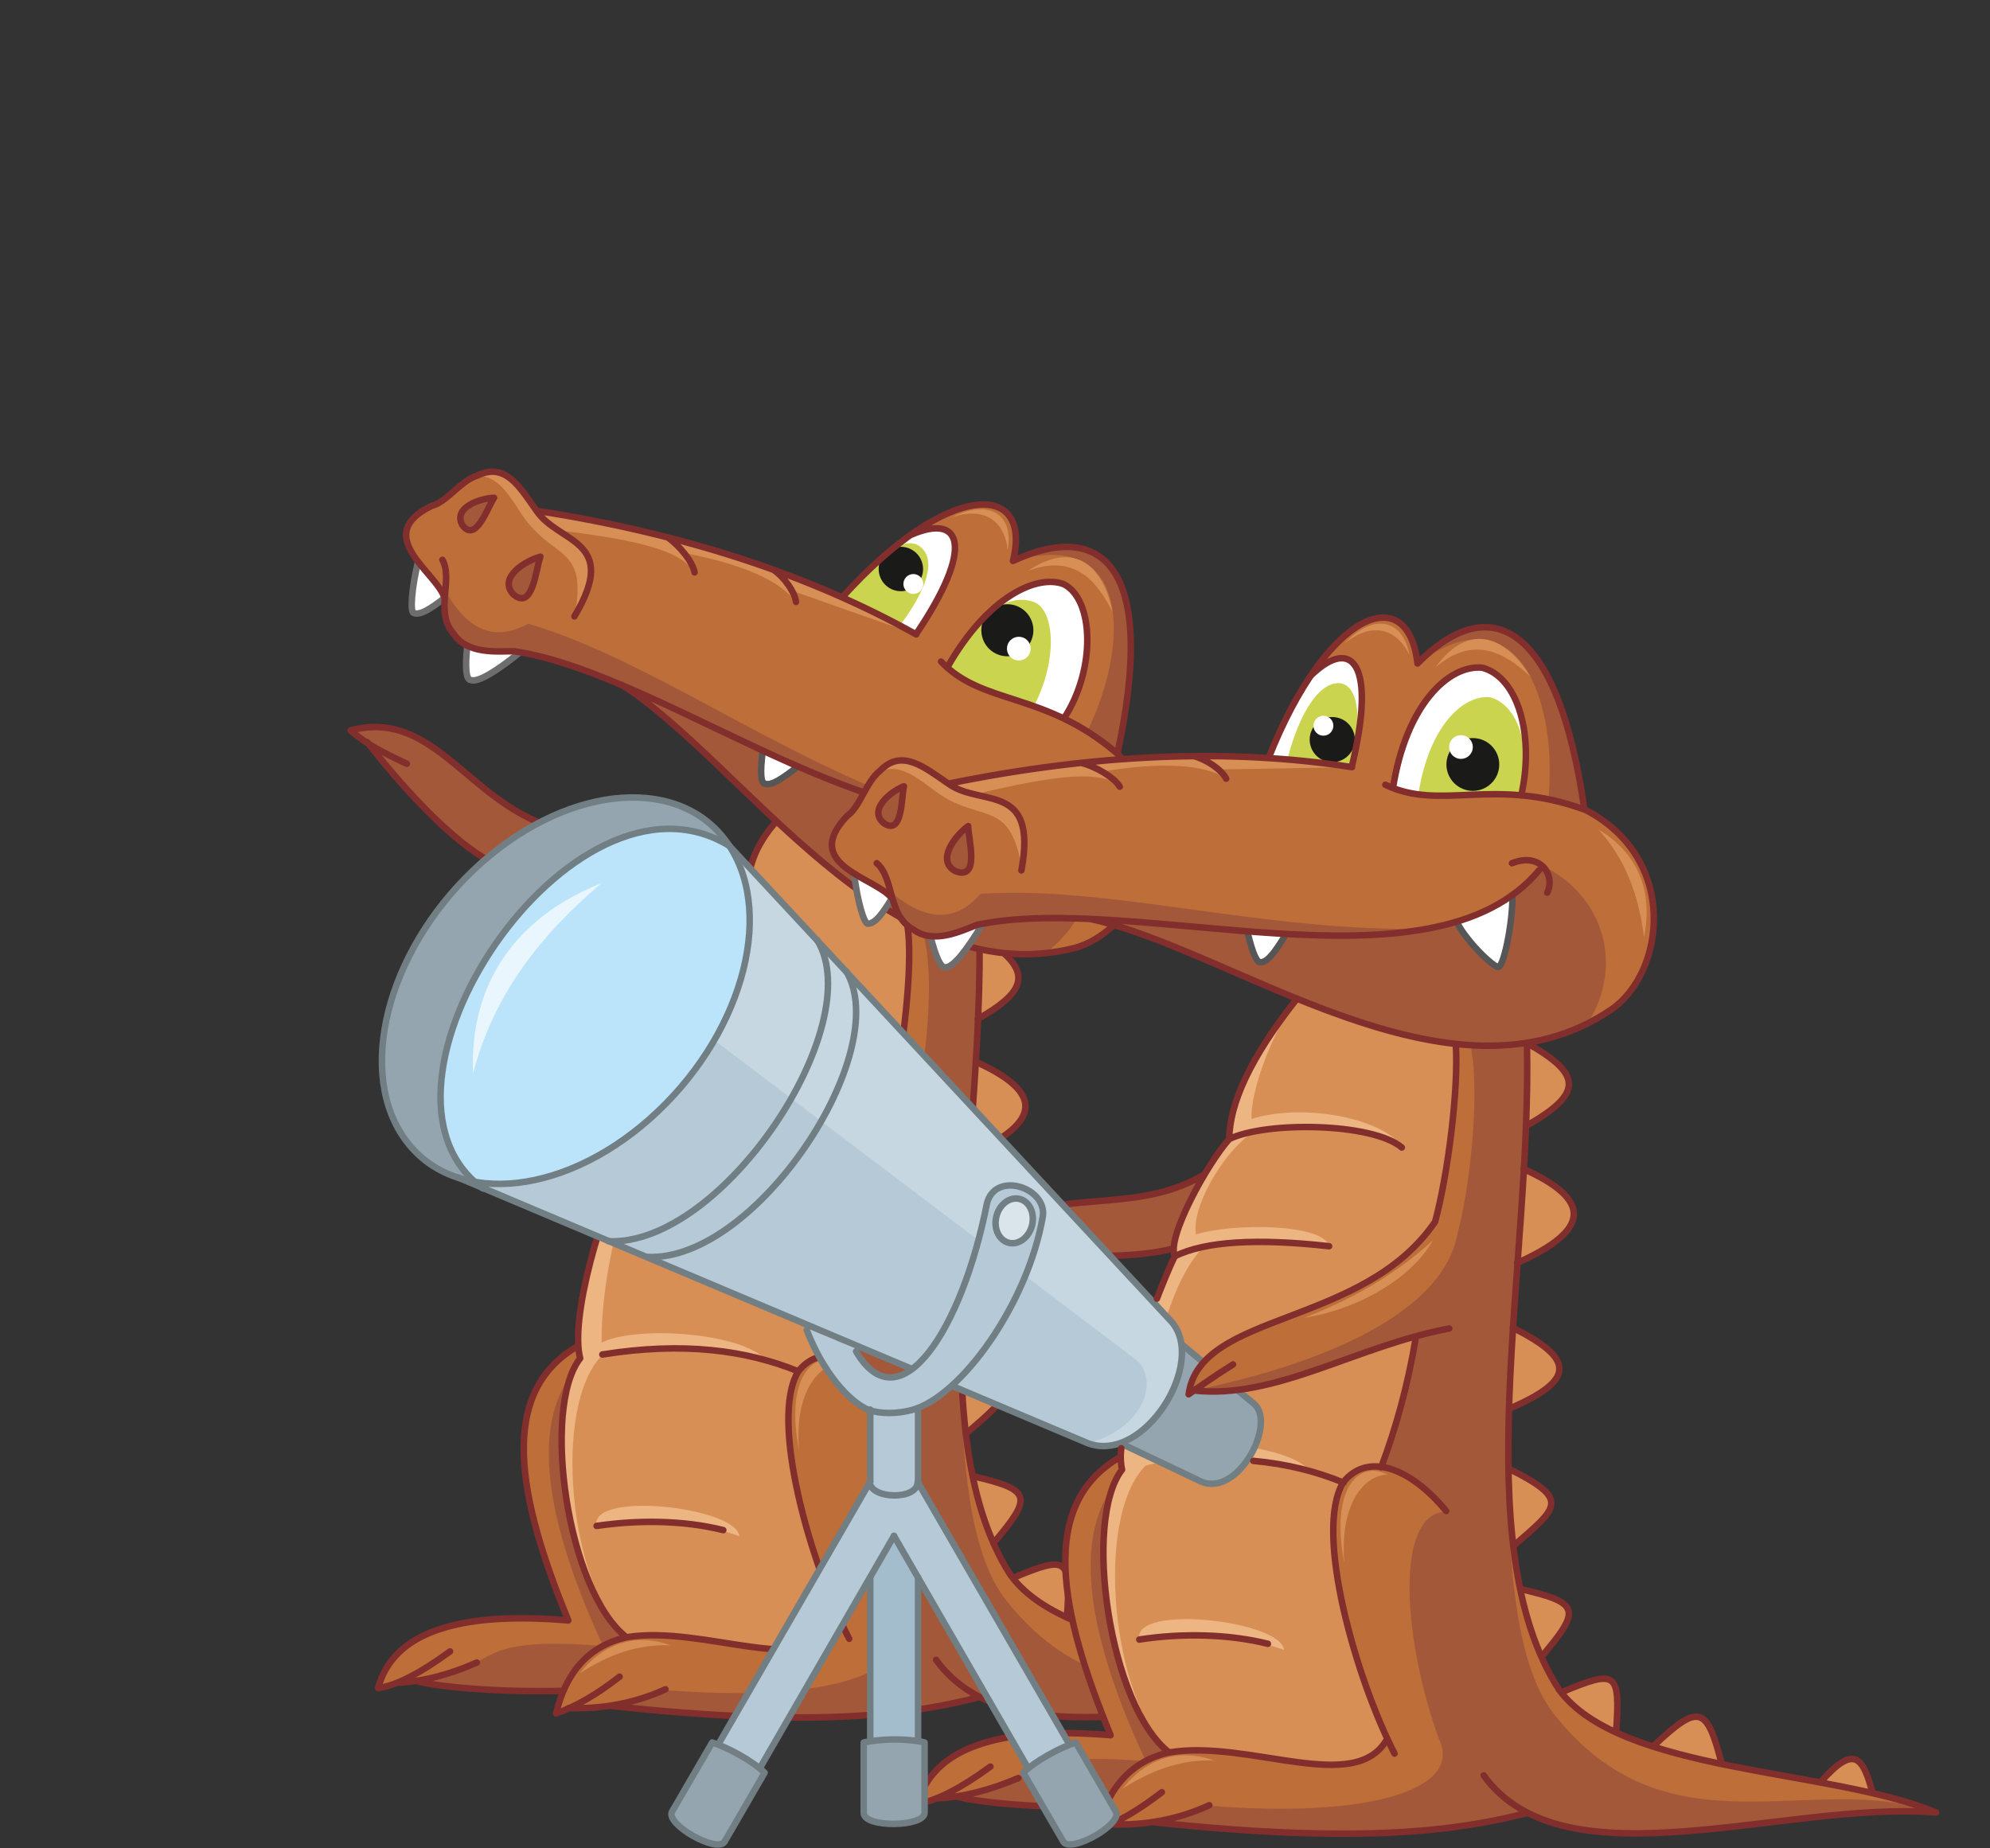<?xml version="1.0" encoding="utf-8"?>
<!-- Generator: Adobe Illustrator 21.1.0, SVG Export Plug-In . SVG Version: 6.00 Build 0)  -->
<svg version="1.1" id="Layer_1" xmlns="http://www.w3.org/2000/svg" xmlns:xlink="http://www.w3.org/1999/xlink" x="0px" y="0px"
	 viewBox="0 0 520 483" style="enable-background:new 0 0 520 483;" xml:space="preserve">
<rect x="0" y="0" width="520" height="483" fill="#333333" stroke="none"/>
<style type="text/css">
	.st0{fill-rule:evenodd;clip-rule:evenodd;fill:#D88F55;}
	.st1{fill-rule:evenodd;clip-rule:evenodd;fill:#A35939;}
	.st2{fill-rule:evenodd;clip-rule:evenodd;fill:#BD6E39;}
	.st3{fill-rule:evenodd;clip-rule:evenodd;fill:#EDB581;}
	.st4{fill:none;stroke:#822E2D;stroke-width:1.7;stroke-linecap:round;stroke-linejoin:round;stroke-miterlimit:22.926;}
	.st5{fill-rule:evenodd;clip-rule:evenodd;fill:#94A5AF;}
	.st6{fill-rule:evenodd;clip-rule:evenodd;fill:#FFFFFF;}
	.st7{fill:none;stroke:#6E6E6E;stroke-width:1.7;stroke-linecap:round;stroke-linejoin:round;stroke-miterlimit:22.926;}
	.st8{fill-rule:evenodd;clip-rule:evenodd;fill:#CAD44E;}
	.st9{fill-rule:evenodd;clip-rule:evenodd;fill:#1A1A18;}
	.st10{fill:none;stroke:#575656;stroke-width:1.7;stroke-linecap:round;stroke-linejoin:round;stroke-miterlimit:22.926;}
	.st11{fill-rule:evenodd;clip-rule:evenodd;fill:#BBE3F9;}
	.st12{fill-rule:evenodd;clip-rule:evenodd;fill:#B5CAD6;}
	.st13{fill:none;stroke:#717E84;stroke-width:1.7;stroke-linecap:round;stroke-linejoin:round;stroke-miterlimit:22.926;}
	.st14{fill-rule:evenodd;clip-rule:evenodd;fill:#C6D7E1;}
	.st15{fill-rule:evenodd;clip-rule:evenodd;fill:#D9E4EB;}
	.st16{fill:none;stroke:#717E84;stroke-width:1.7;stroke-linecap:round;stroke-linejoin:round;stroke-miterlimit:22.926;}
	.st17{fill-rule:evenodd;clip-rule:evenodd;fill:#A3BDCC;}
	.st18{fill-rule:evenodd;clip-rule:evenodd;fill:#E9F6FD;}
</style>
<path class="st0" d="M344.9,438.4l-13.4-2.7C340.1,425.9,342.4,428.9,344.9,438.4z"/>
<path class="st0" d="M306.1,430.9l-17.5-4.7C300.2,415.2,302.2,416,306.1,430.9z"/>
<path class="st0" d="M251.2,339.4l1-20.9C268,326.4,268.5,331.8,251.2,339.4z"/>
<path class="st1" d="M97.7,195.3c10.6,14.7,21.9,25.2,33.9,31.6l20.4-9.2c-28-2.6-36.3-33.2-60.4-26.8L97.7,195.3z"/>
<path class="st2" d="M103.7,439.8l5-0.5c11.7,3.1,24.8,3.3,38.4,2.6l16.6-14L151,351.8c-21.2,12.2-15.6,39.8-2.5,71.7
	c-29.3-2.5-45.9,3.4-49.7,17.7L103.7,439.8z"/>
<path class="st1" d="M110.4,439.8l5.9,1.1c12.8,1.2,23.9,1.7,37.5,1l16.6-14l-12.6-76.1c-21.2,12.2-17,42.2-0.2,78.4
	c-29.3-2.5-28.8,3.3-36.7,5.9L110.4,439.8z"/>
<path class="st2" d="M227.3,320.1c-2,12.2-5,23.6-9.1,34.3c-13.2-3.9-19.3,20.9,1.6,70.1l-56.4,3.4c-9.9,2.9-15.9,9.6-18.2,20.1
	l3.4-1.3l10.7-0.6c36.5,4.4,70,5.1,96.8-2.3c23.1,11.7,71.3-1.9,105.2-0.2c-31.9-11.3-79-11-96.3-31c-8.8-12.1-13.7-30.9-13.9-57.6
	c-1-38.7,6.2-81.8,4.6-118.6l-19.8,2.3c3.8,3.9,0.6,36.7-3.8,52.5c-18.5,27.2-62.7,10.6-65.5,32l1.5-1.1
	C183.4,324,203.6,323,227.3,320.1z"/>
<path class="st1" d="M227.3,320.1c-2,12.2-5,23.6-9.1,34.3l9.5,4.3l7.3,7.1c-13.4,2.4-8.1,35.6-1.8,58.7
	c6.5,13.2-18.8,20.5-59.3,17.2l-14.7,4.3c36.5,4.4,70,5.1,96.8-2.3c23.1,11.7,71.3-1.9,105.2-0.2c-31.9-11.3-69.4,12.5-99-26.2
	c-8.8-12.1-11-35.7-11.2-62.4c-1-38.7,6.2-81.8,4.6-118.6l-19.5,2.3c9.8-1.2,7,36.7,2.6,52.5L227.3,320.1z"/>
<path class="st3" d="M196.3,233.9c16.4,3.5,29.7,5.1,39.7,4.7c3,10.4,1.5,28.3-3.8,52.5c-19.3,26.4-60.4,10.4-65.5,32l1.5-1.1
	c16.5,2.1,36.7,1.1,59.2-1.9c-2.9,13.6-5.6,24.9-9.1,34.3c-18.8-1.5-15.1,29,1.6,70.1c-9.8,15.8-35-0.2-56.2,3.5
	c-15.9-14.9-22.4-54.2-12.1-72.9c-1.3-13.7,3.2-32.2,13.6-55.2c-1-6.5,4.9-19.2,14-30.2C179,259.5,185.4,247.4,196.3,233.9z"/>
<path class="st0" d="M195.6,234.8c-0.7-6,1.8-13.3,7.4-20.1c10.1-12.5,23.3,24.3,33,23.9c3,10.4,1.5,28.3-3.8,52.5l-4.8,29.1
	c-2.9,13.6-5.6,24.9-9.1,34.3c-18.8-1.5-15.1,29,1.6,70.1c-9.8,15.8-35-0.2-56.2,3.5c-14.9-13.9-19.6-60.5-6.3-74
	c-1.3-13.7,4.2-46,15.1-56.5c-6.8-4,3.6-24,13.3-30C182.3,264.5,187.5,246,195.6,234.8z"/>
<path class="st3" d="M182.1,265.6c12.8-5.8,36.6-1.8,41.5,6.3c-12.3-6.5-27.1-7.2-44.5-2.2L182.1,265.6z"/>
<path class="st3" d="M168.3,295.2c8.1-3.9,34.9-4.1,36.6,2.1c-19.9-2-29.9-1.4-40,2.5L168.3,295.2z"/>
<path class="st3" d="M157.2,350.9c9.1-4.6,37.2-2.6,43,4.7c-16.8-4-36.2-4.8-46.3-0.2L157.2,350.9z M193.2,401.5
	c-14.2-5.2-29.1-4.4-37.3-2.7C154,389.5,192.6,393.9,193.2,401.5z"/>
<path class="st4" d="M288.6,426.2c11.7-11,13.7-10.2,17.5,4.7"/>
<path class="st0" d="M253.3,301.8l1.7-24.3C272.4,285.3,272.5,293.2,253.3,301.8z M252.4,374.7l-1.3-19.9
	C266.9,362.8,264.1,364.6,252.4,374.7z M259.6,403.3l-5.4-17.5C269.7,389.4,269.7,391.2,259.6,403.3z M278.8,422.7
	c-5.7-2.5-10.4-6-13.9-10.4C278.9,406.5,279.9,407,278.8,422.7z M255.6,266.4l0.3-21.4C269.7,252.8,270.8,257.7,255.6,266.4z"/>
<path class="st4" d="M331.5,435.6c8.6-9.7,10.9-6.7,13.4,2.7"/>
<path class="st4" d="M155.9,398.8c10.8-1.6,22.8-1.5,33.1,1.1 M235.1,365.8c-9.8-11.8-20.5-15-26.5-7.4
	c-7.7,12.6,3.3,50.7,13.3,69.9 M256.1,443.5c-17.2,4.4-41.7,8.3-96.8,2.3 M219.9,424.4c-8.1,14.8-35.7,0.1-56.2,3.5
	c-9.6,2.2-15.7,8.8-18.4,19.9c5-1.7,10.6-4.9,16.6-9.6 M147.2,441.9c-15.7,0.4-31.8-0.8-38.5-2.6 M103.7,439.8
	c6.5-0.3,13.5-2,20.9-5.3 M152,217.7c-28-2.6-36.3-33.2-60.4-26.8c4.5,3.8,8.1,5.6,14.7,8.7 M95.9,193.9
	c9.6,12.3,24.4,28.7,35.7,32.9 M151,351.8c-21.2,12.2-15.6,39.8-2.5,71.7c-29.3-2.5-45.9,3.4-49.7,17.7c4.8-0.7,11-3.9,18.8-9.6
	 M255.7,236.3c2.8,58.5-16.8,136.4,8.4,175.4c15.8,21.6,70.3,20.4,97.2,31.7c-38.9-3.2-95.8,19.4-116.7-9.6 M235.9,238.6
	c2.4,2.5,2,16.9,0.2,31 M163.7,427.9c-15.5-12-22.3-59.9-12.1-72.9c-2.7-10.3,5.2-38.3,13.6-55.2c-2.3-4.5,8.2-23.8,14-30.2
	c0-9.1,4.6-19.9,16.4-35c-0.8-7,1.7-13.7,7.4-20.1 M148.6,446.4c8.9,0.3,17.4-1.3,25.3-4.9 M157.4,354c21.3-3.4,37.7-1.1,51.2,4.4"
	/>
<path class="st4" d="M227.3,320.1c-2.1,12.6-5.3,24.3-9.1,34.3"/>
<path class="st4" d="M252.2,318.4c15.9,8,16.4,13.4-1,20.9"/>
<path class="st2" d="M162.6,179.1c-10.4-5.1-19.8-8.1-28.2-8.9c-13.3,1.2-19.3-3.5-18.2-14.1c-1.1-8-20.3-14.4-3.3-23.9l5.9-4
	c6.8-6.4,13.9-7,21.4,5.2c22.9,3.2,48.5,9.5,79.9,22.6c27.3-30.3,49.8-30.7,44.6-9.5c24.4-11.3,37.5,3,27.3,50.3
	c17.9,22.8,4.7,46.8-11.4,50.9C232,259.9,194.2,199.2,162.6,179.1z"/>
<path class="st5" d="M113.4,239.3c23.5-33.5,66.1-40.2,78-17l-49,44.3l-18.2,42.3C100,304.2,89.3,276.2,113.4,239.3z"/>
<path class="st1" d="M284.1,191.2l7.8,5.8c10.2-47.3-2.9-61.6-27.3-50.3C295.5,137.5,295.4,167.9,284.1,191.2z M162.6,179.1
	c-10.4-5.1-19.8-8.1-28.2-8.9c-13.3,1.2-19.3-3.5-18.2-14.1c-1.1-8,4.8,16.4,21.8,6.9c32,9.4,65.7,35.2,105.4,48.7
	c10,2.6,21,0.8,33-5.3c12.8,13,11,32.3-3.3,42.7C227.2,251.2,205.3,209.9,162.6,179.1z"/>
<path class="st6" d="M135.6,170.7c-4.5-0.7-9.8-0.9-13.5-2c-0.6,5.9-0.3,8.8,0.8,9C124.8,178.5,129.6,175.5,135.6,170.7z"/>
<path class="st7" d="M122.1,168.7c-0.6,5.9-0.3,8.8,0.8,9c1.9,0.8,6.7-2.2,12.7-7"/>
<path class="st6" d="M116.2,156.1l-7.1-9.2c-1.6,6.6-2.1,13-1.1,13.2C109.8,160.8,112.5,159.1,116.2,156.1z"/>
<path class="st7" d="M109.2,147c-1.6,6.6-2.1,13-1.1,13.2c1.7,0.7,4.4-1.1,8.2-4"/>
<path class="st0" d="M293.4,203.1c3.8,9.4,3.9,19,1.4,30.2C301.1,223,300.9,212.3,293.4,203.1z"/>
<path class="st6" d="M277.9,187.8c-10.2-4.4-23.2-6.6-30.5-13.3c10.6-18.7,24.4-24.9,32.4-21.1C285.8,160.3,285.3,175.6,277.9,187.8
	z"/>
<path class="st6" d="M237.9,139.8l-8.5,6.9l-9.3,9.4l19.2,9.6C254.8,142.9,251.3,134.1,237.9,139.8z"/>
<path class="st0" d="M263.3,143.8c-0.5-6.3-4.9-11.9-14.7-8.6C258.9,130.1,265,134.8,263.3,143.8z M140.3,133.5
	c31.3,4.1,64.3,14.9,99.1,32.3L207,154.4l1,2.9c-4.3-5.6-14.1-9.9-29.3-12.8l2.8,5.2c-3.4-5.7-14-8.5-35.7-11.1l6.1,4.4
	c4.2,5.3,2.5,11.5-1.8,18.1c3.2-16.3-3.4-15.3-10.4-22.5c-5-4.7-7.5-14.3-14.9-14.2C131.2,120.8,135.9,125.9,140.3,133.5z
	 M175.2,430c-8.3-0.3-15.8,2.2-23.7,7.3C157.7,429.5,166,426.7,175.2,430z M208.8,379.1c-1.3-15.2,5.1-22.7,11.1-22.8
	C211.9,352.4,205.2,360.9,208.8,379.1z M290.7,159.9c-4.2-8.3-10.1-15.2-22.1-10.7C281.3,140.7,288.5,148.6,290.7,159.9z"/>
<path class="st8" d="M235.5,163l-15.4-6.9c7.2-8.7,15-16.2,19.8-13.6C244.2,145.1,243.7,151.9,235.5,163z"/>
<path class="st8" d="M270.1,184.7l-11.9-3.9l-10.8-6.3c8.2-14.2,16-19.4,22.3-17.3C275.2,158.4,277,171.4,270.1,184.7z"/>
<ellipse transform="matrix(0.524 -0.852 0.852 0.524 -14.81 271.249)" class="st9" cx="235.4" cy="148.9" rx="5.8" ry="5.8"/>
<path class="st6" d="M266.7,211.2c-5.6,0.8-10.9,1.3-15.9,1.4c0.8,6.3,5.2,15,6.2,14.7C258.7,227.3,264.8,216.8,266.7,211.2z"/>
<path class="st10" d="M250.8,212.6c0.8,6.3,5.2,15,6.2,14.7c1.7-0.1,7.9-10.5,9.8-16.2"/>
<path class="st6" d="M208.4,200.3l-9.1-3.9c-0.7,5.4-0.5,8.2,0.5,8.4C201.5,205.4,204.4,203.4,208.4,200.3z"/>
<path class="st10" d="M199.3,196.4c-0.7,5.4-0.5,8.2,0.5,8.4c1.7,0.7,4.6-1.3,8.6-4.4"/>
<path class="st4" d="M269.4,203.4c7.9-0.2,9.4,6.9,5.9,10.3"/>
<ellipse transform="matrix(0.524 -0.852 0.852 0.524 -15.182 302.557)" class="st9" cx="263.2" cy="164.9" rx="6.8" ry="6.8"/>
<path class="st4" d="M239.4,165.7c15.4-22.8,11.9-31.7-1.4-25.9 M247.5,174.5c10.6-18.7,23.6-24.5,30.5-21.8
	c7.8,3.9,8.5,22.1,0,35.1 M291.9,196.9c-19.1-16.3-35.1-12.5-46-24 M220.1,156.1c27.3-30.3,49.8-30.7,44.6-9.5
	c24.4-11.3,37.5,3,27.3,50.3c18.8,20.5,4.7,46.8-11.4,50.9c-48.7,12.1-86.4-48.6-118.1-68.8 M202.1,148.9c2.7,1.8,5.6,5.8,5.9,8.4
	 M174.4,140.4c3.1,2.1,6.6,6.4,7.1,9.2 M140.3,133.5c38.1,5.9,71.2,16.7,99.1,32.3 M150.1,161.1c12-20.1-4.1-19-9.9-27.6
	c-4.4-6.2-8.1-12.8-15.5-9.2c-4.3,1.3-8,7-11.9,7.9c-15.8,7.7,1.1,17.3,3.3,23.9 M255,277.5c17.5,7.9,17.6,15.7-1.7,24.3
	 M264.9,412.3c14-5.8,15-5.3,13.9,10.4 M254.2,385.8c15.6,3.6,15.6,5.4,5.4,17.5 M251.1,354.8c15.9,8,13,9.8,1.3,19.9 M262.3,249.1
	c6.5,5.9,5,10.6-6.8,17.2 M275.4,207.5c-37.7,21.7-99.5-31-141-37.3c-4.4,0-12.3,0.9-15.9-4.6c-5-5.7,0-14.1-2.9-19.3"/>
<ellipse transform="matrix(0.524 -0.852 0.852 0.524 -17.85 307.399)" class="st6" cx="266.2" cy="169.7" rx="3.1" ry="3.1"/>
<ellipse transform="matrix(0.524 -0.852 0.852 0.524 -16.6 275.933)" class="st6" cx="238.7" cy="152.8" rx="2.6" ry="2.6"/>
<path class="st0" d="M449.9,461l-17.7-4.8C444.1,445.1,446.1,445.9,449.9,461z M422.3,452.7c-5.8-2.6-10.5-6.1-14.1-10.5
	C422.4,436.3,423.4,436.8,422.3,452.7z M402.8,433l-5.5-17.7C413.1,419,413.1,420.8,402.8,433z M395.5,404l-1.3-20.2
	C410.2,391.9,407.4,393.7,395.5,404z M394.3,368.2l1-21.2C411.3,355.1,411.9,360.6,394.3,368.2z M396.4,330.2l1.7-24.6
	C415.9,313.5,416,321.5,396.4,330.2z M398.7,294.3l0.3-21.7C413.2,280.6,414.2,285.5,398.7,294.3z M489.3,468.6l-13.6-2.8
	C484.4,456,486.8,459,489.3,468.6z"/>
<path class="st1" d="M289.9,328.1l10.6-0.6l10.8-2.8l8.1-21.1c-15.3,10.8-30.8,10.1-41.9,11.2L289.9,328.1z"/>
<path class="st2" d="M244.9,470l5.1-0.5c11.8,3.1,25.2,3.3,38.9,2.7l16.8-14.2l-12.9-77.2c-21.5,12.4-15.8,40.4-2.5,72.7
	c-29.7-2.5-46.5,3.5-50.4,17.9L244.9,470z"/>
<path class="st1" d="M251.6,470l6,1.1c13,1.2,24.2,1.7,38,1.1l16.8-14.2l-12.8-77.2c-21.5,12.4-17.3,42.8-0.2,79.5
	c-29.7-2.5-29.2,3.3-37.2,6L251.6,470z"/>
<path class="st2" d="M370.1,348.8c-2,12.3-5.1,23.9-9.2,34.7c-13.4-3.9-19.6,21.2,1.7,71l-57.2,3.4c-10,2.9-16.2,9.7-18.5,20.3
	l3.4-1.4l10.8-0.6c37,4.4,70.9,5.1,98.1-2.4c23.4,11.9,72.3-2,106.6-0.2c-32.3-11.4-80-11.1-97.6-31.4
	c-8.9-12.3-13.9-31.3-14.1-58.4c-1-39.2,6.3-82.9,4.7-120.2l-20,2.4c3.8,4,0.6,37.2-3.9,53.2c-18.8,27.6-61.5,23.4-64.4,45.1
	l1.5-1.1C327.5,365.2,346.1,351.7,370.1,348.8z"/>
<path class="st1" d="M370.1,348.8c-2,12.3-5.1,23.9-9.2,34.7l9.6,4.3l7.4,7.2c-13.7,0.6-11.2,33.7-1.9,59.5
	c6.5,13.4-19.1,20.8-60.1,17.4l-14.9,4.4c37,4.4,70.9,5.1,98.1-2.4c23.4,11.9,72.3-2,106.6-0.2c-32.3-11.4-70.3,12.6-100.3-26.6
	c-8.9-12.3-11.2-36.1-11.4-63.2c-1-39.2,6.3-82.9,4.7-120.1l-19.8,2.3c9.9-1.2,6.4,40.1,2,56.1c-4.1,23.2-41.6,35.6-69,41.2l1.5-1.1
	C328.4,366.8,345,356.4,370.1,348.8z"/>
<path class="st3" d="M338.6,261.4c16.7,3.6,30.1,5.2,40.2,4.8c3,10.6,1.5,28.7-3.9,53.2c-19.6,26.8-59.3,23.2-64.4,45.1l1.5-1.1
	c16.8,2.1,37.1-6.9,58-14.6c-2.9,13.8-5.7,25.2-9.2,34.7c-19.1-1.5-15.3,29.4,1.7,71c-9.9,16-35.4-0.2-57,3.6
	c-16.1-15.1-22.7-54.9-12.3-73.9c-1.3-13.9,3.3-32.6,13.8-56c-1-6.6,5-19.4,14.2-30.6C321.1,287.3,327.6,275,338.6,261.4z"/>
<path class="st0" d="M338.6,261.4c16.7,3.6,30.1,5.2,40.2,4.8c3,10.6,1.5,28.7-3.9,53.2c-19.6,26.8-59.3,23.2-64.4,45.1l1.4-1
	c16.8,2.1,38.5-7.7,58.2-14.7c-2.9,13.8-5.7,25.2-9.2,34.7c-19.1-1.5-15.3,29.4,1.7,71c-9.9,16-35.4-0.2-57,3.6
	c-15-14.1-19.8-61.3-6.3-75c-1.3-13.9,4.3-46.6,15.3-57.3c-6.9-4,3.7-24.3,13.5-30.4C324.5,292.4,330.5,272.7,338.6,261.4z"/>
<path class="st3" d="M299,379.8c9.2-4.7,37.7-2.6,43.5,4.8c-17.1-4-36.7-4.8-46.9-0.2L299,379.8z M310.2,323.5
	c8.2-4,35.4-4.1,37.1,2.1c-20.1-2.1-30.3-1.4-40.5,2.5L310.2,323.5z M324.3,293.5c12.9-5.9,37.1-1.8,42.1,6.4
	c-12.4-6.6-27.5-7.3-45.1-2.2L324.3,293.5z M335.5,431.2c-14.4-5.2-29.4-4.4-37.8-2.7C295.8,419,334.9,423.6,335.5,431.2z"/>
<path class="st4" d="M290.3,476.8c9.1,0.3,17.6-1.3,25.7-5 M362.5,454.4c-8.2,15-36.1,0.1-57,3.6c-9.7,2.2-15.9,9-18.7,20.1
	c5.1-1.7,10.7-5,16.8-9.7 M288.9,472.2c-16,0.4-32.2-0.9-39-2.7 M244.9,470c6.6-0.3,13.7-2.1,21.2-5.3 M292.7,380.8
	c-21.5,12.4-15.8,40.4-2.5,72.7c-29.7-2.5-46.5,3.5-50.4,17.9c4.8-0.7,11.2-4,19-9.7 M290.1,328.2c6.1-0.1,11.8-0.7,16.5-1.9
	 M314.6,307c-12.2,7.3-25.7,6.2-37.2,7.9 M399.2,473.8c-17.4,4.4-42.3,8.4-98.1,2.4"/>
<path class="st5" d="M292.8,377.1l15.8-26.1l5.8,4.8l-2.5,3.8l-0.7,4.2l12.5-0.3l4,3.3c6.1,5.2-4.7,25.6-14.7,19.9L292.8,377.1z"/>
<path class="st11" d="M126.3,310.6l31.4,8.1l62-50.5l-29-47.1C149.6,195.8,90.3,284.7,126.3,310.6z"/>
<polygon class="st12" points="227.4,368.4 239.9,368.4 239.9,387.2 279.5,456 268.7,462.2 233.6,401.4 198.5,462.2 187.7,456 
	227.4,387.2 "/>
<path class="st13" d="M323.7,363.6l4,3.3c6.1,5.2-4.7,25.6-14.7,19.9l-20.2-9.6 M308.6,351.2l5.8,4.8"/>
<path class="st12" d="M119.6,307.8c41.6,13.6,92.6-53.4,71-86.6l115.4,124.2c9.6,10.5-6.9,37.4-21.7,31.9L119.6,307.8z"/>
<path class="st14" d="M186.7,271.9c9.1-15.8,11.6-40.4,3.9-50.8l115.4,124.2c9.6,10.5-6.9,37.4-21.7,31.9
	c14.9-4,18.6-16.7,12.6-21.8L186.7,271.9z"/>
<path class="st13" d="M190.6,221.1c12.1,18.5,2.8,50.4-20.8,71.3c-23.6,20.9-52.6,22.8-64.7,4.3c-12.1-18.5-2.8-50.4,20.8-71.3
	C149.5,204.6,178.5,202.6,190.6,221.1z"/>
<path class="st13" d="M190.6,221.1l115.4,124.2c9.6,10.5-6.9,37.4-21.7,31.9l-164.7-69.5"/>
<path class="st12" d="M210.5,347l12.8,5.3c11.4,21.6,27.9-3.7,34.6-37.7c2.2-8.6,15.7-4.1,14.6,3.4c-3.9,22.7-21.3,47.1-34.2,50.6
	c-3.7,1-8.1,1.1-11.3,0C221.5,366.1,214.7,359,210.5,347z"/>
<path class="st13" d="M190.6,221.1c-41-25.3-100.3,63.5-64.4,89.5"/>
<path class="st13" d="M223.7,353.2c11.4,19.4,27.7-5.7,34.2-38.7c2.2-8.6,15.7-4.1,14.6,3.4c-3.9,22.7-21.3,47.1-34.2,50.6
	c-3.7,1-8.1,1.1-11.3,0c-5.2-2.2-11.9-9.8-16.2-20.9"/>
<ellipse transform="matrix(0.236 -0.972 0.972 0.236 -107.565 501.276)" class="st15" cx="264.9" cy="319" rx="5.9" ry="4.8"/>
<ellipse transform="matrix(0.236 -0.972 0.972 0.236 -107.565 501.276)" class="st16" cx="264.9" cy="319" rx="5.9" ry="4.8"/>
<path class="st13" d="M213.6,245.8c13.4,22.2-24.8,79.9-54.6,78.6"/>
<polygon class="st17" points="227.4,455.1 227.4,412.2 233.6,401.4 239.9,412.2 239.9,455.1 233.6,454.6 "/>
<path class="st13" d="M221.1,253.8c12.7,21.1-23.6,76-51.9,74.7"/>
<path class="st13" d="M239.9,387.2v-18.1 M239.9,455.1v-42.9 M227.4,412.2v42.9 M227.4,368.4v18.8"/>
<path class="st5" d="M225.7,455.4c4.4-1,11.5-1.1,15.9,0v18.5c-0.4,3.6-15.7,3.8-15.9,0V455.4z"/>
<path class="st13" d="M225.7,455.4c4.4-1,11.5-1.1,15.9,0v18.5c-0.4,3.6-15.7,3.8-15.9,0V455.4z"/>
<path class="st13" d="M198.5,462.2l35.1-60.8 M227.4,387.2l-39.7,68.7"/>
<path class="st13" d="M268.7,462.2l-35.1-60.8 M279.5,456l-39.7-68.7c0,4.9-12.5,4.5-12.5,0"/>
<path class="st5" d="M186.1,455.4c4.3,1.4,10.5,4.8,13.7,7.9l-10.5,18.1c-2.1,2.9-15.4-4.6-13.7-7.9L186.1,455.4z"/>
<path class="st13" d="M186.1,455.4c4.3,1.4,10.5,4.8,13.7,7.9l-10.5,18.1c-2.1,2.9-15.4-4.6-13.7-7.9L186.1,455.4z"/>
<path class="st5" d="M281.1,455.4c-4.3,1.4-10.5,4.8-13.7,7.9l10.5,18.1c2.1,2.9,15.4-4.6,13.7-7.9L281.1,455.4z"/>
<path class="st13" d="M281.1,455.4c-4.3,1.4-10.5,4.8-13.7,7.9l10.5,18.1c2.1,2.9,15.4-4.6,13.7-7.9L281.1,455.4z"/>
<path class="st2" d="M285.1,240.2c-11.7-1.2-21.6-0.7-29.8,1.5c-12.2,5.8-19.6,3.5-22.2-7c-3.9-7.2-24.3-6.5-11.6-21.5l4.2-5.8
	c4.2-8.5,10.7-11.6,22.1-2.6c22.9-5,49.4-8,83.7-6.7c15.2-38.4,36.4-46.7,38.9-24.7c19.1-19.3,36.7-10.3,43.6,38.1
	c25,15.4,21,42.7,7.1,52.3C379.3,292.4,322.2,248.1,285.1,240.2z"/>
<path class="st1" d="M404.6,208.9c2.5-26.1-8.1-54.9-34.2-35.4c19.1-19.3,36.7-10.3,43.6,38.1L404.6,208.9z M285.1,240.2
	c-11.7-1.2-21.6-0.7-29.8,1.5c-12.2,5.8-19.6,3.5-22.2-7c-3.9-7.2,10.4,13.8,23.1-1.1c33.6-2.3,74.7,10.2,117.1,9.1
	c10.4-1.1,20.2-6.6,29.4-16.6c16.7,7.8,21.8,26.8,11.9,41.7C371.7,285.8,336.4,254.4,285.1,240.2z"/>
<path class="st6" d="M256.6,241.8c-4.5,0.9-9.6,2.7-13.6,2.8c1.5,5.8,2.8,8.4,3.9,8.2C249.1,252.9,252.6,248.4,256.6,241.8z"/>
<path class="st7" d="M243.1,244.6c1.5,5.8,2.8,8.4,3.9,8.2c2.1,0.1,5.6-4.5,9.6-11.1"/>
<path class="st6" d="M233.1,234.7l-9.9-6.2c0.8,6.8,2.6,13.1,3.6,12.9C228.7,241.5,230.6,238.8,233.1,234.7z"/>
<path class="st7" d="M223.2,228.5c0.8,6.8,2.6,13.1,3.6,12.9c1.9,0,3.8-2.6,6.3-6.7"/>
<path class="st18" d="M123.6,280.6c5.1-19.5,16.3-35.1,33.6-49.8C135,239.6,122.6,256.9,123.6,280.6z"/>
<path class="st6" d="M397.6,207.8c-11.2-0.6-24.3,1.9-33.6-1.9c3.4-21.5,14.4-32.2,23.3-31.4C396.8,176.9,401.1,192.5,397.6,207.8z"
	/>
<path class="st6" d="M342.7,176.4l-5.6,9.5l-5.5,12.2l21.6,2.3C359.7,173.4,353.3,166.3,342.7,176.4z"/>
<path class="st8" d="M353.2,200.6l-16.8-2.1c3.1-12.2,8.5-20.7,14-19.9C355.3,179.5,355.8,189,353.2,200.6z"/>
<path class="st8" d="M397.6,207.8l-26.9-0.6c2.7-17.1,11.4-25.6,18.6-25C396.8,184.2,400.3,195.6,397.6,207.8z"/>
<path class="st0" d="M351.3,408.5c-1.3-15.4,5.1-23,11.3-23.1C354.5,381.3,347.6,390,351.3,408.5z M374.5,324.1
	c-8.8,8-19.2,14.7-33.7,20.3C353.3,342.5,368.1,335.2,374.5,324.1z M417.7,216.8c6.9,7.6,10.4,16.7,11.9,28.1
	C432,233.1,428.1,223,417.7,216.8z M399.9,176.8c-6.9-6.4-14.9-10.8-24.8-2.4C384.2,161.9,393.8,166.9,399.9,176.8z M368.3,171.2
	c-2.7-5.8-8.8-9.6-17-3C359.2,159.8,366.7,162.1,368.3,171.2z M247.9,204.8c31.1-7.1,66.3-8.6,105.4-4.3l-34.7,0.6l2,2.4
	c-6.1-3.8-16.9-4.4-32.3-1.9l4.5,3.9c-5.2-4.2-16.2-3.1-37.7,2l7.3,2.1c5.8,3.5,6.5,10,4.7,17.8c-2.7-16.5-8.6-13.4-17.8-17.7
	c-6.4-2.7-12.1-10.9-19.1-8.2C234.8,195.9,241.1,199.1,247.9,204.8z M317.3,460.1c-8.4-0.3-16,2.3-24,7.4
	C299.5,459.6,307.9,456.8,317.3,460.1z"/>
<path class="st6" d="M395.2,233.9c-5,2.7-9.9,5.1-14.6,7c3,5.8,10.2,12.3,11,11.8C393.2,252.1,395.4,239.9,395.2,233.9z"/>
<path class="st10" d="M380.6,240.9c3,5.8,10.2,12.3,11,11.8c1.6-0.7,3.8-12.8,3.6-18.8"/>
<path class="st6" d="M336,244.2l-10-0.5c1.3,5.4,2.4,7.9,3.4,7.8C331.2,251.5,333.3,248.5,336,244.2z"/>
<path class="st10" d="M326,243.7c1.3,5.4,2.4,7.9,3.4,7.8c1.9,0,3.9-2.9,6.6-7.3"/>
<ellipse transform="matrix(0.195 -0.981 0.981 0.195 113.707 538.4)" class="st9" cx="384.9" cy="199.9" rx="6.9" ry="6.9"/>
<ellipse transform="matrix(0.195 -0.981 0.981 0.195 115.621 531.682)" class="st6" cx="381.8" cy="195.4" rx="3.1" ry="3.1"/>
<ellipse transform="matrix(0.195 -0.981 0.981 0.195 90.505 497.169)" class="st9" cx="348.2" cy="193.4" rx="5.9" ry="5.9"/>
<ellipse transform="matrix(0.195 -0.981 0.981 0.195 92.408 491.831)" class="st6" cx="345.7" cy="189.6" rx="2.6" ry="2.6"/>
<path class="st4" d="M395.1,225.6c7.5-3,11.4,3.2,9.2,7.7 M266.9,227.5c4.3-23.3-10.6-16.5-19.1-22.7c-6.3-4.3-12.2-9.3-17.9-3.3
	c-3.6,2.8-5.2,9.5-8.5,11.7c-12.3,12.9,7.2,16,11.6,21.5 M247.9,204.8c38.3-7.8,73.4-9.3,105.4-4.3 M282.6,199.4
	c3.7,0.9,8.6,3.8,10,6.2 M311.9,197.6c3.2,0.8,7.3,3.5,8.5,5.9 M414.1,211.6c-23.8-8.7-37.6,0.5-52.1-6.5 M331.5,198.1
	c15.2-38.4,36.4-46.7,38.9-24.7c19.1-19.3,36.7-10.3,43.6,38.1c25,12.8,21,42.7,7.1,52.3c-41.9,28.6-99.1-15.7-136.1-23.6
	 M307,328.3c8-3.9,21.4-4.7,40.3-2.6 M321.2,297.7c9.6-4.7,37.5-4.3,45.1,2.2 M293,378.5c-0.3,2.3-0.1,4.3,0.2,5.6
	c-10.3,13.1-3.4,61.7,12.3,73.9c-15.7-12.1-22.6-60.7-12.3-73.9 M338.6,261.4c-12,15.2-17.3,27.1-17.4,36.3
	c-5.8,6.5-16.5,26-14.2,30.6c-1.6,3.2-3.2,7.3-4.7,11.1 M399,272.6c1.3,58.5-16.3,130.8,8.4,169c16,21.9,71.2,20.6,98.5,32.1
	c-39.4-3.2-97.1,19.6-118.2-9.7 M380.4,272.8c0.8,11.4-2,34-5.4,46.5c-18.8,27.6-61.5,23.4-64.4,45.1c4.4-3.1,8.2-5.7,11.6-7.8
	 M353.2,200.5c6.6-27.1,0.1-34.2-10.5-24.1 M364,205.9c3.4-21.5,14.4-32.2,23.3-31.4c9.5,2.5,13.7,18,10.2,33.4 M311.9,363.4
	c21.4,2.4,42.4-11.6,66.8-16.2 M370,349.3c-2.1,12.8-5.3,24.1-9.1,34.2 M377.9,394.9c-9.9-11.9-20.8-15.2-26.9-7.5
	c-7.8,12.8,3.4,51.4,13.4,70.9 M327.5,381.8c8.8,0.8,16.6,2.8,23.6,5.7 M297.7,428.5c11-1.7,23.1-1.5,33.6,1.1 M432.2,456.2
	c11.8-11.1,13.8-10.3,17.7,4.8 M408.2,442.2c14.2-5.9,15.2-5.4,14.1,10.5 M397.3,415.3c15.8,3.6,15.8,5.5,5.5,17.7 M394.2,383.8
	c16.1,8.1,13.2,9.9,1.3,20.2 M395.3,347c16.1,8.1,16.7,13.6-1,21.2 M398.1,305.5c17.8,8,17.8,15.9-1.7,24.6 M399,272.6
	c14.1,8,15.2,13-0.3,21.7 M475.7,465.8c8.7-9.9,11.1-6.8,13.6,2.8 M402.2,227.4c-28.1,33.8-105.3,5.6-146.9,14.3
	c-4.1,1.6-11.4,5.2-16.7,1.2c-6.7-3.7-4.9-13.4-9.5-17.3"/>
<path class="st1" d="M236.2,205.5c-0.7,2.9-0.3,13.1-5.3,9.6C226.8,211.6,232.8,206.8,236.2,205.5z M253,215.9
	c0,3.4,3.2,14.2-3.3,11.8C244.4,224.9,249.8,218.2,253,215.9z"/>
<path class="st4" d="M236.2,205.5c-0.7,2.9-0.3,13.1-5.3,9.6C226.8,211.6,232.8,206.8,236.2,205.5z M253,215.9
	c0,3.4,3.2,14.2-3.3,11.8C244.4,224.9,249.8,218.2,253,215.9z"/>
<path class="st1" d="M141.2,145.5c-1.2,3.1-1.9,14.3-7.1,9.8C130.1,150.9,137.4,146.5,141.2,145.5z M129.1,130.1
	c-1.7,2.5-4.8,12-8.3,7.1C118.3,132.6,125.6,130.2,129.1,130.1z"/>
<path class="st4" d="M141.2,145.5c-1.2,3.1-1.9,14.3-7.1,9.8C130.1,150.9,137.4,146.5,141.2,145.5z M129.1,130.1
	c-1.7,2.5-4.8,12-8.3,7.1C118.3,132.6,125.6,130.2,129.1,130.1z"/>
</svg>
